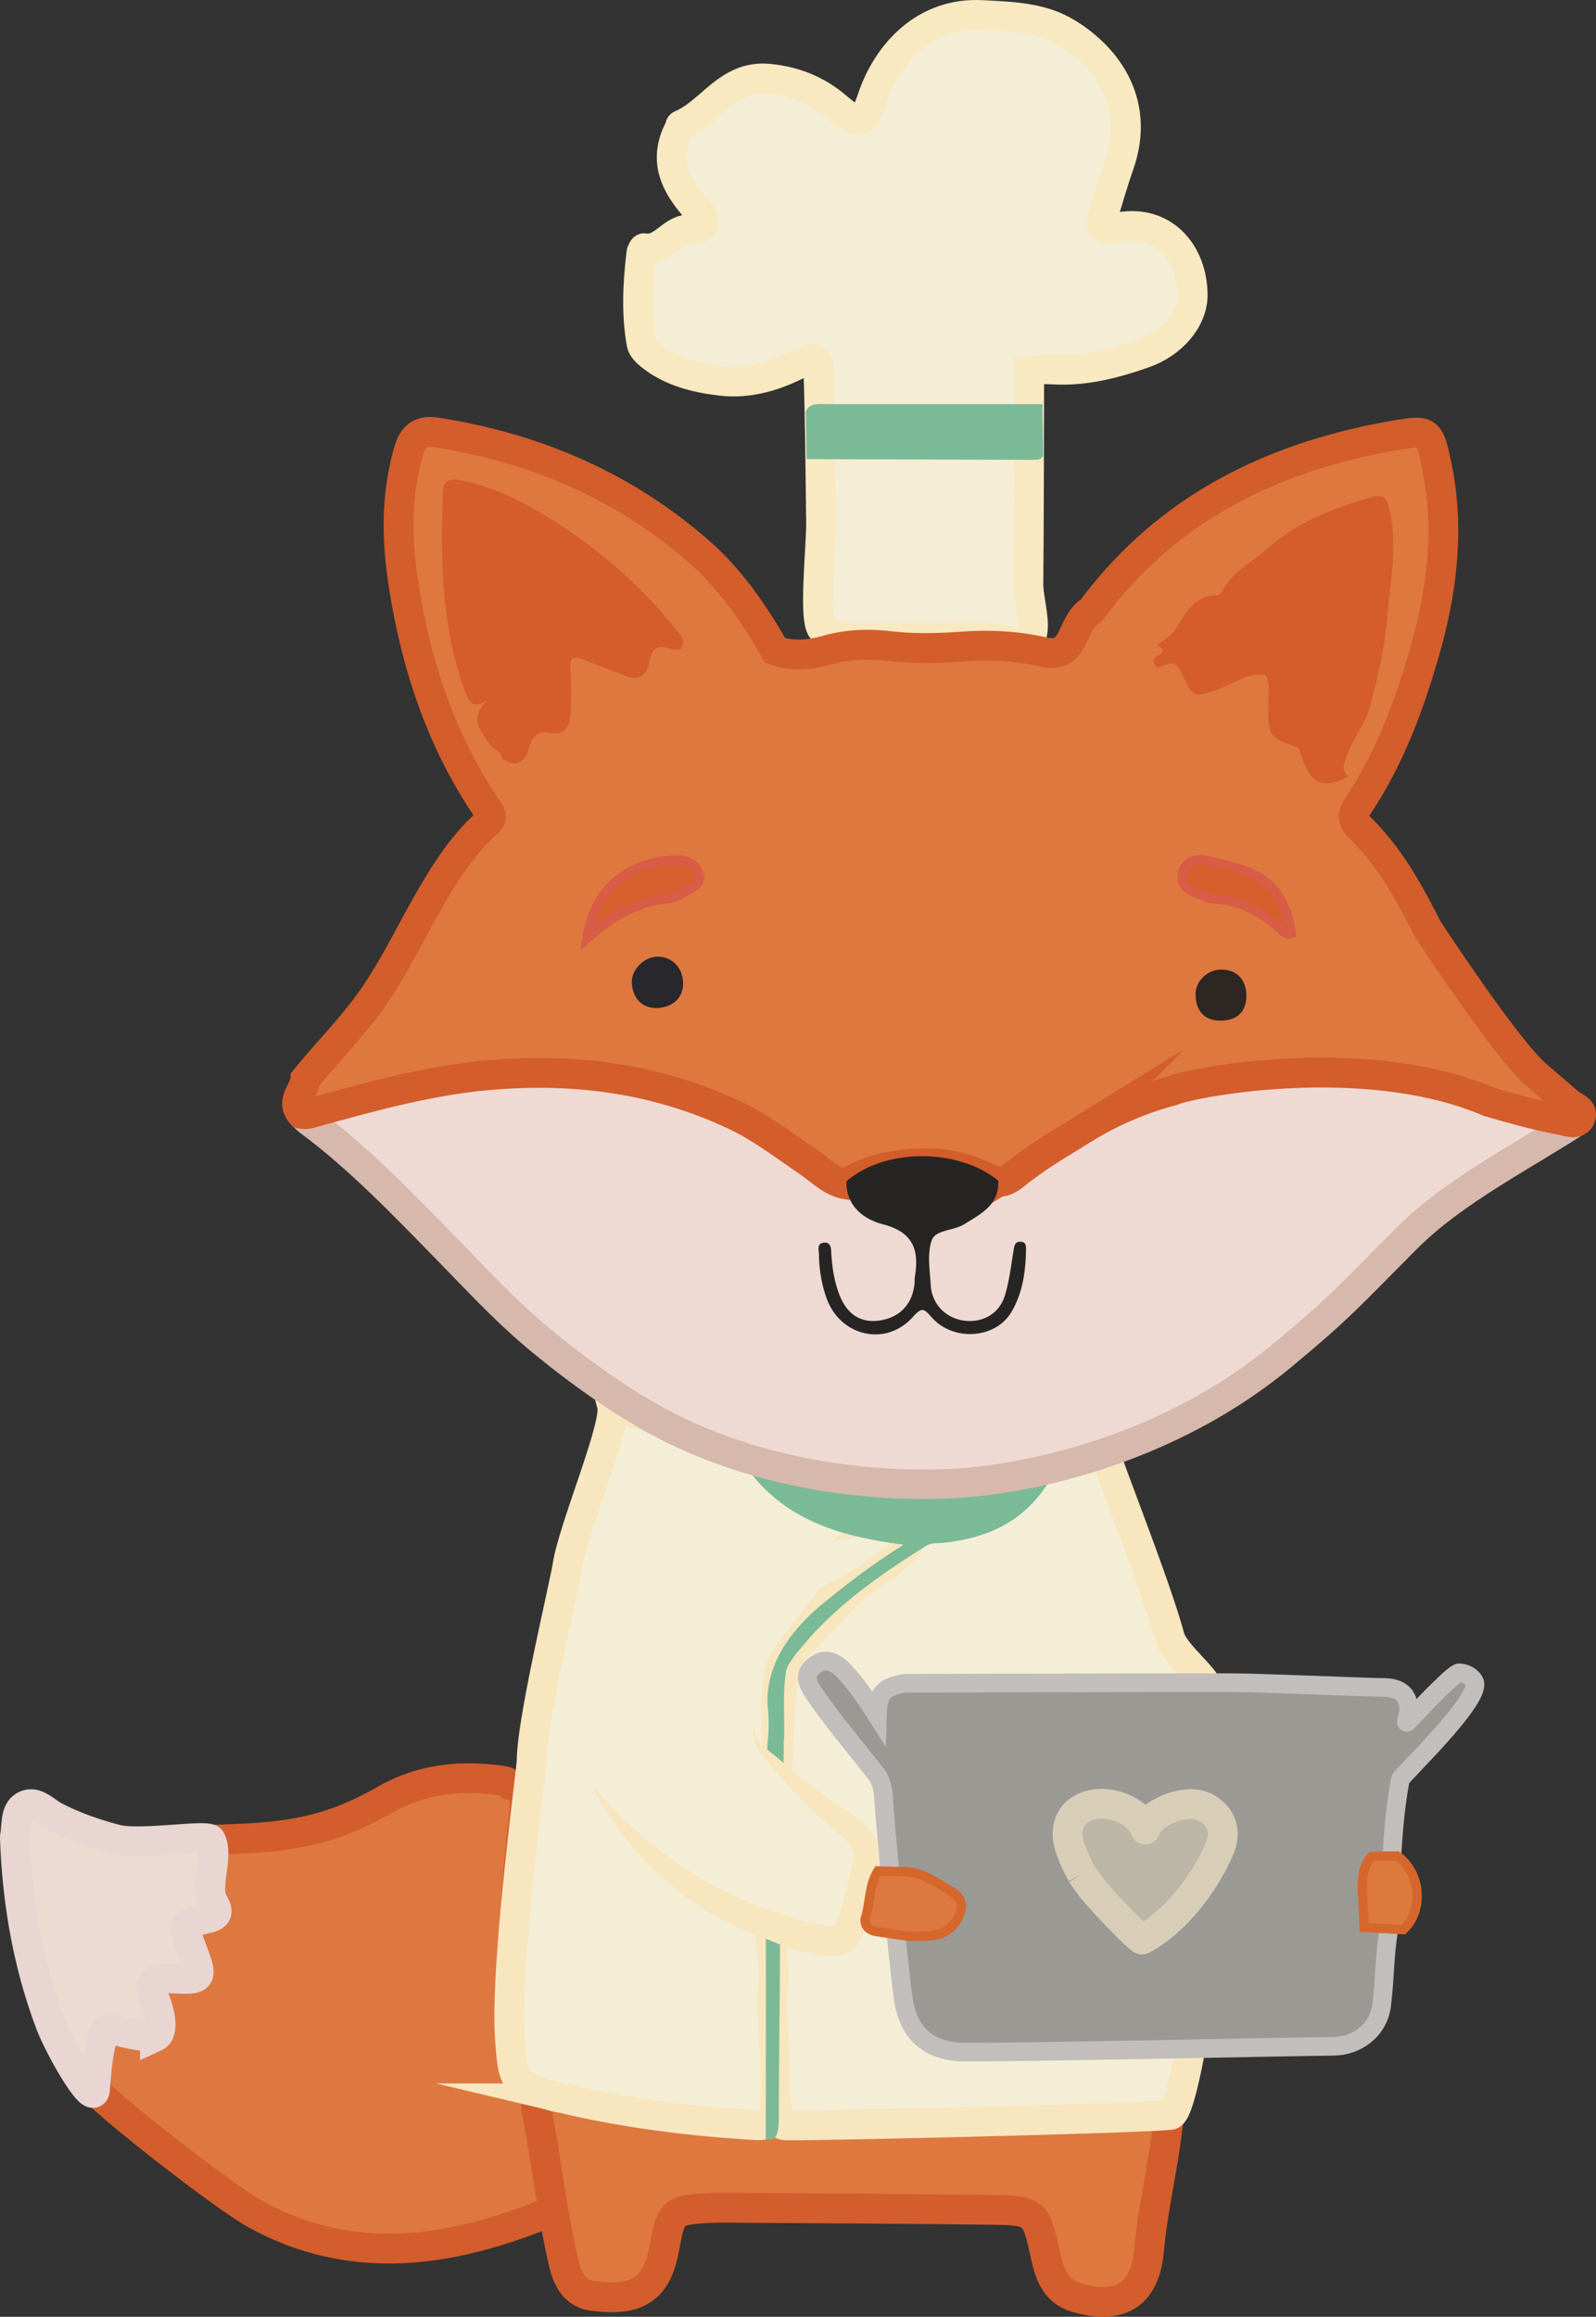 <svg xmlns="http://www.w3.org/2000/svg" viewBox="0 0 3553.65 5156.6"><rect x="0" y="0" width="3553.65" height="5156.6" fill="#333333" stroke="none"/><defs><style>.cls-1{fill:#de7840;}.cls-1,.cls-3{stroke:#d35d2c;}.cls-1,.cls-10,.cls-14,.cls-15,.cls-17,.cls-18,.cls-19,.cls-2,.cls-20,.cls-3,.cls-4,.cls-6,.cls-9{stroke-miterlimit:10;}.cls-1,.cls-10,.cls-2,.cls-20,.cls-3,.cls-4,.cls-6{stroke-width:66.44px;}.cls-2{fill:#eddbd2;stroke:#e9d5d1;}.cls-10,.cls-3{fill:#de783f;}.cls-4,.cls-6,.cls-7{fill:#f5eed6;}.cls-4{stroke:#f8e9c1;}.cls-5{fill:#7bba97;}.cls-6{stroke:#f8e6bf;}.cls-8{fill:#f8e6bf;}.cls-9{fill:#eedad2;stroke:#d7b8ac;stroke-width:65.73px;}.cls-10{stroke:#d35d2b;}.cls-11{fill:#2d2623;}.cls-12{fill:#28272b;}.cls-13{fill:#d55c2b;}.cls-14{fill:#d6602e;}.cls-14,.cls-15{stroke:#d85c46;}.cls-14,.cls-15,.cls-18,.cls-19{stroke-width:20.76px;}.cls-15{fill:#d6602d;}.cls-16{fill:#272523;}.cls-17{fill:#9b9994;stroke:#c1bebc;stroke-width:41.53px;}.cls-18{fill:#dd7840;}.cls-18,.cls-19{stroke:#d5672c;}.cls-19{fill:#de793e;}.cls-20{fill:#bcb6a6;stroke:#d8ceb8;}</style></defs><g id="Livello_2" data-name="Livello 2"><g id="Livello_7" data-name="Livello 7"><path class="cls-1" d="M5364.65-3963.61c27.64,8.83,33,24,29.67,54.87C5374-3720.62,5360-3532,5373.54-3342.47c1.53,21.43,4.51,35.56,27.92,41.67,26.54,6.92,52.15,17.43,78.16,26.38-10.65,69.33,10.28,135.91,18,203.62,1.73,15.17,13.73,31.43-8.59,41.19-76.73,33.61-155,61.72-237.33,79.59-159.76,34.67-311.66,21-456.66-59.08-69.34-38.28-320.28-234.16-357-276.19-11.69-36-4.5-72.31-.11-108.13,4.09-33.47,24.66-43.07,57.21-34.54,23.5,6.15,49.5,29.21,70.56,12.81,22.22-17.3.06-46.77.73-71,1.22-44.49,8.63-54.09,53-57.34,47.83-3.5,47.83-3.5,31.91-48.41-18.76-52.92-17.59-59.42,29-82.83,21.74-10.94,18.42-23.38,9.25-38.78-23.79-40-50.19-118.51-39.43-127.12,105.35-3.74,211.36-2,313.27-35.55,41.66-13.72,81.06-32.64,119.22-54.18,83.37-48.21,173-56.88,266.39-42.41,6.05.94,10.69,4.42,14.65,8.9Z" transform="translate(-4226.7 7936.92)"/><path class="cls-2" d="M4695.83-3842.07c19.12,36.07-14.79,105.13,6.11,140.19,12.75,21.39,9,29.76-15.87,35.22-53.52,11.73-53.25,13-33.33,65.25,26.74,70.2,26.64,71.91-47.06,67.65-32.62-1.88-51,11.58-38,39.14,13.14,28,27.39,80.65,4.13,91.26a343.73,343.73,0,0,1-98.64-18.74c-26.55-9-33.07,116.73-35.14,136.81-3.89,37.78-79.11-94.11-99.19-147.42-49.08-130.3-73.12-266.41-78.59-405.65-.17-4.4-.66-8.93.11-13.2,4.32-23.84-.48-55.85,23.09-66.86s43.75,13.48,65.45,24.79c42.94,22.38,89.17,38.29,136.58,50.77C4538-3829,4689.07-3854.83,4695.83-3842.07Z" transform="translate(-4226.7 7936.92)"/><path class="cls-3" d="M5422.3-3234c-5.95-22.84,2.14-31.09,19.08-38.83,151,33.67,686.81,61,745.63,61.62,200.52,2.05,398.5-23.61,596.18-53.18,39-5.84,39.07-5.41,47.51,18.17-7.49,107.15-36,211.34-45.61,318.1-10.47,116.6-84.17,127.85-162.47,104.76-44.38-13.08-58.43-50.5-67.13-90-22.53-102.46-22.05-103.89-127.49-105.16-200.28-2.42-400.58-3.17-600.87-4.58-7.36,0-14.74.11-22.08.56-81.22,5-84.49,8.46-98.71,87.71-16.86,93.91-60.46,121.24-160.86,107.89-28-3.72-45.46-21.79-56.57-49.17C5469-2925.23,5432.06-3196.53,5422.3-3234Z" transform="translate(-4226.7 7936.92)"/><path class="cls-4" d="M6708.68-7429.18c-33.9,7.94-31.6-8.28-24.89-30.3,11.35-37.24,22-74.75,34.89-111.46,46.46-132.33-21.89-234.84-115.66-292.23-57.88-35.41-123-36.49-189.48-40.15-125.79-6.93-209.94,83-244.39,184.59-20.2,59.58-30.78,61.5-80.67,19.12-42.62-36.2-92.25-56.7-150.92-62.06-90.35-8.25-127.31,74.72-195.15,103.24-1.8.76-1.62,5.52-3,8.09-37.23,70.53-8.54,126.42,38.73,178.92,23.71,26.32,18.82,45.24-15.18,45.12-41.75-.16-59.86,49-102.24,41.94-1.4-.24-5.42,6.82-5.89,10.76-8,67.19-11.55,134.55.41,201.53,1.78,10,12.27,20,21.12,27,45.63,35.87,100.87,49.27,156.09,55.71,62.47,7.29,122-11.1,177.78-40.2,17.29-9,34.52-17.2,39.47,8.46-.31.54-.62,1.05-.93,1.61,3.94,115.05,4.68,230.68,6.14,345.57.72,56.35-18.56,224.29,4.48,239.25,58.28,37.85,275.11.41,414.7,23.58,84.21,29.84,41.91-76.87,42.35-125.58,1.44-156.37,1.43-312.79,1.85-469.2l2,.14c15.8-10.46,33.69-9.85,51.3-8.82,70.39,4.07,137-13.31,202.36-36.24,63.73-22.35,108.46-76.28,108.3-129.52C6882-7373.48,6816.38-7454.37,6708.68-7429.18Z" transform="translate(-4226.7 7936.92)"/><path class="cls-5" d="M6020.85-7020.45c8.14-20.29,27.38-17,45.21-17q240.91.14,481.84.17.9,56.89,1.78,113.75c-4.31,10.7-14.69,10.17-24.43,10.14q-251.28-.75-502.55-1.65Q6021.77-6967.73,6020.85-7020.45Z" transform="translate(-4226.7 7936.92)"/><path class="cls-6" d="M6832.85-3229.73c-71.23,8-852.79,26.19-861.53,23-54.13-19.72-11.85-908.35-3.18-975.25,1.12-8.65,7.33-31.31,8-40.06,5.83-42.07,37.72-59.44,63.92-88.91,53.06-59.69,191.82-194.05,255.13-242.08,32-24.31,247.2-119.87,259-126.36,17.79-4.06,110.81-31.48,125.32-44.9,11.53,43.23,121.31,317.25,151.6,430.9,10.1,37.88,79.85,88.44,85.25,116.14C6988.91-4109.63,6880.21-3235,6832.85-3229.73Z" transform="translate(-4226.7 7936.92)"/><path class="cls-6" d="M5589.42-4808.95c36.07,10.94,70.6,27.64,109.62,27.58,6.41,0,16.49,4.38,18.68,9.43,57,26.51,79.2,34.83,115.27,42.86,9.9.48,19.62,4.95,29.41,7.58,15.19-3.46,25.84,5.44,34.57,15,64.76,71.23,151.22,92.88,241.22,106.67,24.35,3.73,60.07-.57,66.56,23.22,6.82,25,17.13,2-1.82,16.49,79.07-12.62,118.49,54.93-130,185.51-33.65,45.48-95.92,122-106.11,145.32-11.73,26.87-15.43,122.34-10.52,139.92,1.38,33-2.29,296.63-13.41,330.39-24.49,85,17.35,179.41,3.28,257.27-4.9,27.11,17.91,216.58,1.14,282.72-13.87,14.6-31.55,12.56-49.18,11.42-140.3-9.08-279.43-26.38-416.4-58.9a180.75,180.75,0,0,1-34.18-8.24c-78-26.74-77.92-34-84.78-116.45-13.57-163.39,47.57-604.32,47.83-628.07,1-90.7,70.8-378.44,80.24-435.67C5504.61-4538.63,5601.07-4765,5589.42-4808.95Z" transform="translate(-4226.7 7936.92)"/><path class="cls-5" d="M6423-4634.82c-46.85.78-96.83-20.1-139.69,1.57-49.21,24.87-79.78-27.35-122.18-19.08-2.84.55-5.88-.11-8.81,0-69.38,3.54-138.12-3.07-206.81-12.27-16.33-2.19-34.06-11.54-49.55,3.57,84.13,109.5,203.94,144.35,342.87,162.16-68.63,42.62-123.1,85-176.84,128.49-69.62,56.29-134.51,137.58-125.53,235.94,1.62,17.72,2.39,34.52,1.2,52.29-3.12,46.44-6.51,77.69-4.41,91.31-1.77,12.39-1.29,25.54-1.34,37.27-.67,145.68,0,291.39.2,437.08q-.18,170.31-.35,340.62c29.55,7.44,28.87-24.12,29-57.23.42-104.29,1.59-208.58,2.47-312.94.1-153.74,8.42-361.72,8.52-515.42l0,0c3.84-35.37-3.5-96.66,4.43-151,.6-17.93,25.42-46.48,35.58-58.72,77.8-93.72,175.94-161.57,277.23-225.28,12-7.52,25.43-5.06,38.47-6.46,95.78-10.24,177.91-46,232.22-132.39C6514.12-4635.16,6468.57-4635.58,6423-4634.82Z" transform="translate(-4226.7 7936.92)"/><path class="cls-7" d="M5542-3965.83c89.43,133.66,206.7,235.68,356.44,298,8.34,3.3,16.65,6.63,25.27,9.15,32.18,9.55,61.45,26.31,95.2,32.8,90.3,17.37,90.09,18.5,114.58-66.45,11.12-33.76,15.43-69.12,24.31-103.39,1.3-46.54-33-71.06-64.07-93.19-61.13-43.54-112.59-96.92-165.57-149-17.79-17.73-24.86-38.78-22.67-64.1" transform="translate(-4226.7 7936.92)"/><path class="cls-8" d="M5542-3965.83c7.83,8.38,15.16,17,22.91,25.33,2.67,2.77,11.07,11.88,13.89,14.91,5.09,5.47,13.44,13.94,18.8,19.46a1006.53,1006.53,0,0,0,99.79,88.83,848.34,848.34,0,0,0,213.12,120.63c7.81,2.89,15.19,5.61,22.92,7.68,10.75,3.07,21.28,6.8,31.63,10.71,19,7.32,41.29,16.47,58.76,19.66,18.72,3.42,37.58,7.54,54,8.87a38.73,38.73,0,0,0,7.23-.11c.4-.07.35-.1.06.05,0,.06-.19.06-.29.11a1.21,1.21,0,0,0-.3.2,4.17,4.17,0,0,0-1.11.86s0,.13,0,0a1.09,1.09,0,0,1,.13-.17,1.7,1.7,0,0,1,.14-.1c.48-.72,1-1.51,1.44-2.28a85.07,85.07,0,0,0,4.83-11.08c4.29-11.18,8.34-25.5,12-37.12,2.71-8.38,5.28-16,7.49-24.45,7-25.83,12-53.33,19.62-79.32l-.94,6.63c.79-11.47-1.39-21.77-7.63-31.82-9.25-15-24.74-27.18-39-38.59-58.62-45.84-107.7-102.85-154.75-159.76l-4.14-5-2.19-2.74c-12.28-15.36-18.71-35-16.92-54.64a94.22,94.22,0,0,1,2-12.94c.81,16.69,5.69,33.29,16.18,46.06a83.87,83.87,0,0,0,12.65,12.41c43.43,34.8,85.27,71.41,129.77,104.14,4.51,3.31,10.7,7.76,15.29,11,30.07,21.87,64,37.36,87,68.35,13.73,18,21.54,42.27,21.17,65.22v2.21l-.94,4.41c-1.26,5.57-2.72,13.23-3.82,18.84-4.66,24.94-8.4,50.43-15.19,75.28-1.16,4.59-2.71,9.14-3.84,13.47-.85,3.19-2.62,9.66-3.52,12.84-10.55,37.29-21.44,77-66.07,83.62-18.32,2.66-38.94-1.19-56.15-4.27-7.15-1.32-18.35-3.5-25.33-4.89-35.89-6.86-67.17-24.94-101-35.74-9.62-3.26-18.85-7-27.81-11.07-147-64.94-270.73-181.51-341.81-325.67Z" transform="translate(-4226.7 7936.92)"/><path class="cls-9" d="M4923-5494.62c98-24.79,195.4-52.75,294.21-73.67,168.54-35.67,335.72-25.29,503.94,13.44,153,35.24,270,131.26,393.37,218.33,27.51,50.92,66.88,86.75,122.49,103.35,25,7.45,62.35,8.22,87.2,0,54.65-18.09,95.43-52.38,121.13-105.07,61.27-42.75,121.49-87,184.16-127.75,134.38-87.47,285.51-109.64,439.07-124.52,64.62-24.73,127.82-14.08,190.55,8,120.88,13.62,236.21,52.08,353.41,82.21,32.85,8.44,143.88,46.63,129.91,55.74-123.49,80.48-278.81,158.7-383,263.21-132,132.29-148.21,153.88-277,260.71-295.67,245.18-644.16,278.66-705.15,283.73-52.08,4.33-386.69,28.19-693.19-140.42-130.48-71.77-255.5-178.33-267.36-188.38-68-57.64-129.28-123.76-191.87-187.83-96.59-98.88-199.93-206.88-310.38-288.29-26.75-21.31-18-35.86-18.9-30.17C4894.05-5468.63,4893.12-5484.15,4923-5494.62Z" transform="translate(-4226.7 7936.92)"/><path class="cls-10" d="M7541.33-5484.74c53.44,15.5,107,30.68,161.75,40.85,14.62,2.71,35.65,12.44,42.94-6.87,6.08-16.06-14.39-22.46-25.72-30.89-24.3-20.91-48.66-41.75-72.88-62.75-68.11-59.05-242.57-325.66-243.85-328.25-40-79.89-83.38-157.59-147.76-221.06-15.24-15-21.05-26.44-6.73-47.74,70.18-104.42,113.91-221.09,148.63-340.94,40.11-138.46,57.77-279.36,27.16-422.43-15.79-73.78-17.93-75.93-92-63.09-272.77,47.26-507.49,161.68-676.3,389.81-24.22,14.76-31.93,40.76-43.94,64-13.48,26-30.06,35.64-63.48,28.22-56.95-12.65-116.5-16.43-174.83-12.23-56,4-111.12,5.76-167.05-.78-46.46-5.43-92.3-4.13-139.39,9.08-36,10.09-77.1,15.15-115.62.29-46.55-81.66-99-158.62-170.7-221-167.45-145.66-362.77-229-580.77-263.53-36.06-5.72-53.44,5.34-63.7,39.9-28.77,96.9-27.42,195.93-12.65,293.09,27.72,182.3,84.57,355.53,190.34,509.38,10,14.57,2.65,20.88-6.25,28.94-48.42,43.84-83.87,97.4-116.79,153.18-43.92,74.43-80.45,153-128.9,224.94-46,68.33-104.53,126-156.26,189.46-1.47,26-34.11,48.41-8.78,77.37,10.53,2.49,20.12-1.38,30.06-4.1,126.05-34.49,251.92-69.73,382.85-81.65,192.25-17.5,377.77,6.31,553.54,89.56,58.69,27.8,109.87,67.76,163.41,103.91,26.42,17.84,48.77,43,82.28,49,57.25-38.22,120.29-46.82,188.3-46.17,54.1.51,100,18.59,146.39,40.53,17.88,2.44,31.22-7.28,43.82-17.38,47.2-37.85,99.28-68.42,150.51-100a732.91,732.91,0,0,1,197.59-85C6872.19-5526.27,7262.66-5603.53,7541.33-5484.74Z" transform="translate(-4226.7 7936.92)"/><path class="cls-11" d="M7001.87-5719.52c-.38,34.91-21.75,54.77-58.65,54.25-36.34-.5-52.68-22.33-54.48-55.41-1.75-32.11,26.63-58.82,58.41-58.22C6981.43-5778.26,7002.27-5755.65,7001.87-5719.52Z" transform="translate(-4226.7 7936.92)"/><path class="cls-12" d="M5688.17-5693.23c-30.72-.33-50.74-19-54.49-52.72-3.41-30.76,25.41-60.71,56.18-61.66,32.37-1,57.35,24.41,57.82,58.81C5748.12-5716.86,5725.37-5694,5688.17-5693.23Z" transform="translate(-4226.7 7936.92)"/><path class="cls-13" d="M5344.46-6248.49c.37-16.9-17.38-18.33-24.57-28.76-20.22-29.33-51.22-57-10.24-99.19-24.89,13.91-35.81,8.25-44.4-13.86-56.57-145.52-57.13-297.35-52.54-449.79.77-25.3,12-33.12,40.22-27.63,77.93,15.14,145.86,51.55,211.27,93,107.71,68.23,200.82,153.3,279.63,253.73,10.41,24.65-1.21,36.17-23.52,28.6-30.33-10.29-42.65-2.18-47.81,28.26-5.62,33.13-25.27,43.71-57.6,29.95-28.31-12-57.69-21.65-86-33.7-24.47-10.42-35.22-8-32.27,21.92,3.16,32.07,1.74,64.44.74,96.68-.91,29.35-12.47,49.39-45.68,43.44-30.16-5.4-40.17,8.27-47.71,35.53C5395.82-6240.66,5375.18-6226.1,5344.46-6248.49Z" transform="translate(-4226.7 7936.92)"/><path class="cls-13" d="M6796.28-6466c-8.07-13.38,40.44-13.06,8.55-35.33-3.41-2.38,24.93-14.88,36.65-31.6,22.89-32.66,42.23-80.68,96.65-79.26,3.32.08,8.28-4.43,9.94-8,20.55-44,65.19-63.72,98.47-94,65.84-59.89,148.79-91.22,233.83-116.19,25.23-7.41,33.11.06,39.21,24.31,20,79.32,2.89,157.95-3.37,236.3-5.57,69.68-21.09,138.29-39.48,206.32-11.31,41.85-40.37,73.52-53.07,114-5.36,17.07-10.88,29.45,6.58,40.78-64.17,30.59-85.65,18.66-111.42-61.58-1-1-1.5-3-2.59-3.39-65.58-22.68-65.07-22.67-66-96.33-.26-21.53,5.8-44-5.95-64.32-37.85-7.21-66.64,17.32-98.62,28.94-61.79,22.44-62,24.17-87.9-33.74-8.26-18.47-17.55-24.61-37.06-17.69C6812.23-6453.78,6797.22-6444.42,6796.28-6466Z" transform="translate(-4226.7 7936.92)"/><path class="cls-14" d="M5533.55-5848.17c18.82-126.29,112.13-172.15,196.21-174.82,25.44-.8,46.25,8.91,53.11,30.77,8,25.58-18.37,31.52-34.91,42.95-23.37,16.14-50.88,12.29-75.91,19.7C5622.67-5914.94,5579.38-5889.06,5533.55-5848.17Z" transform="translate(-4226.7 7936.92)"/><path class="cls-15" d="M7101.73-5859.36c-13.67,3.15-18.55-5.57-25-11.05-41.92-35.7-87.39-62.95-144.66-65.2-11.33-.45-22.82-5.61-33.57-10.17-20.56-8.7-44.42-18.36-39.17-45.84,5.54-29,33.24-35.78,55.71-30,63,16.32,132,23.36,166.27,93.58C7092.38-5905.37,7099.34-5883.46,7101.73-5859.36Z" transform="translate(-4226.7 7936.92)"/><path class="cls-16" d="M6449.33-5309.3c2.83,54.56-39,74.42-76.25,97.54-23.31,14.46-63.26,11.71-71.68,35.33-10.69,30-4.24,66.76-2.26,100.43,2.4,40.8,32.17,71.66,71.32,78,42,6.81,80.78-13.59,93.61-55.14,10.25-33.2,14-68.48,19.76-103,1.62-9.65,3.35-17.31,15-17,12.77.35,12.54,10,12.38,18.7-.88,48.92-7.79,97.15-33.57,139.34-35.45,58-128.28,64.28-175.92,10.84-17.52-19.66-21.81-24.53-42.19-1.64-60.22,67.62-162.73,43.34-192.71-42.41a295.17,295.17,0,0,1-16.55-94.64c-.14-11.12-5.9-26.53,11-28.15,16.24-1.55,15.78,13.29,16.49,25.24,1.73,29.29,6.15,58,16.11,85.92,16.95,47.44,47.94,68.64,92,62,46.19-7,74.54-38.73,77.47-86.83.18-2.93-.38-5.95.11-8.81,10.18-59.27-1.68-100.34-70.16-118.14-42.65-11.09-82.85-39.94-82-95.87C6196.7-5381.47,6358.73-5382.29,6449.33-5309.3Z" transform="translate(-4226.7 7936.92)"/><path class="cls-17" d="M7319.88-3646.7c-10.73,57.35-9.3,116.59-17,174.53-7,52.11-52.27,89.23-107.63,89.79-105.48,1.05-683.89,13.56-818.92,13-77.86-.31-124.92-37.64-137.58-114-10.49-63.24-42.66-411.07-44.26-446.94-1-22.22-4.5-42.92-18.91-60.56-45-57.93-93.06-113.57-134.49-174.31-13.76-20.18-27.76-41.43-3.88-62.41,25.79-22.67,49.64-10.64,69.37,10.49,28.11,30.11,51,64.38,73.6,99.82,1.37-51.44,11.31-63.38,60-73.06,241.39-.33,482.66-1.52,723.93-1.41,65.5,0,315.34,10.8,339.09,10.57,39.11-.38,61.79,13.83,60.21,55.82-.43,2.41-10,28.48-2.41,20.54,57.1-59.73,105.1-109.52,115.16-108.83,21.12,1.47,31.86,14.5,34.05,21.37,13,40.84-163.69,207.32-165.42,216.06C7320-3851.28,7323.08-3663.81,7319.88-3646.7Z" transform="translate(-4226.7 7936.92)"/><path class="cls-18" d="M6181.56-3772.7l52.94,1.57c44.69-1.26,78.26,25.41,113.88,46.21,17.05,10,23,28,16.18,46-9.71,25.54-28.51,44.41-56.26,49.31-18.63,3.29-38.08,1.89-57.17,2.6-23.94-3.47-47.91-6.74-71.81-10.51-15.55-2.45-26.89-9.53-26.35-27.62C6164.49-3700.5,6160.87-3739.83,6181.56-3772.7Z" transform="translate(-4226.7 7936.92)"/><path class="cls-19" d="M7280.58-3805q28.48-.55,56.93-1.14c53.22,37.5,60.19,120.7,13.7,164.15l-87-4.91q-2-41.16-4-82.33C7258.78-3756.65,7261.56-3783,7280.58-3805Z" transform="translate(-4226.7 7936.92)"/><path class="cls-20" d="M6635.2-3765.93c1.76,2.79,19.77,28.07,24.84,34.17,30.22,36.41,105.63,114,110.11,111.59,73.45-39.3,136.18-121.42,170.57-198.55,19.46-42.94,4.06-74.12-25-92.58-47.14-29.93-135.14,14.19-138.63,46.38-.05.38,0,.06,0,0-18.33-47.78-95.51-73.55-143-45.65-35.52,20.88-36.34,63.18-19.9,99.25,4.44,13.3,16.17,36.56,21,45.39" transform="translate(-4226.7 7936.92)"/></g></g></svg>